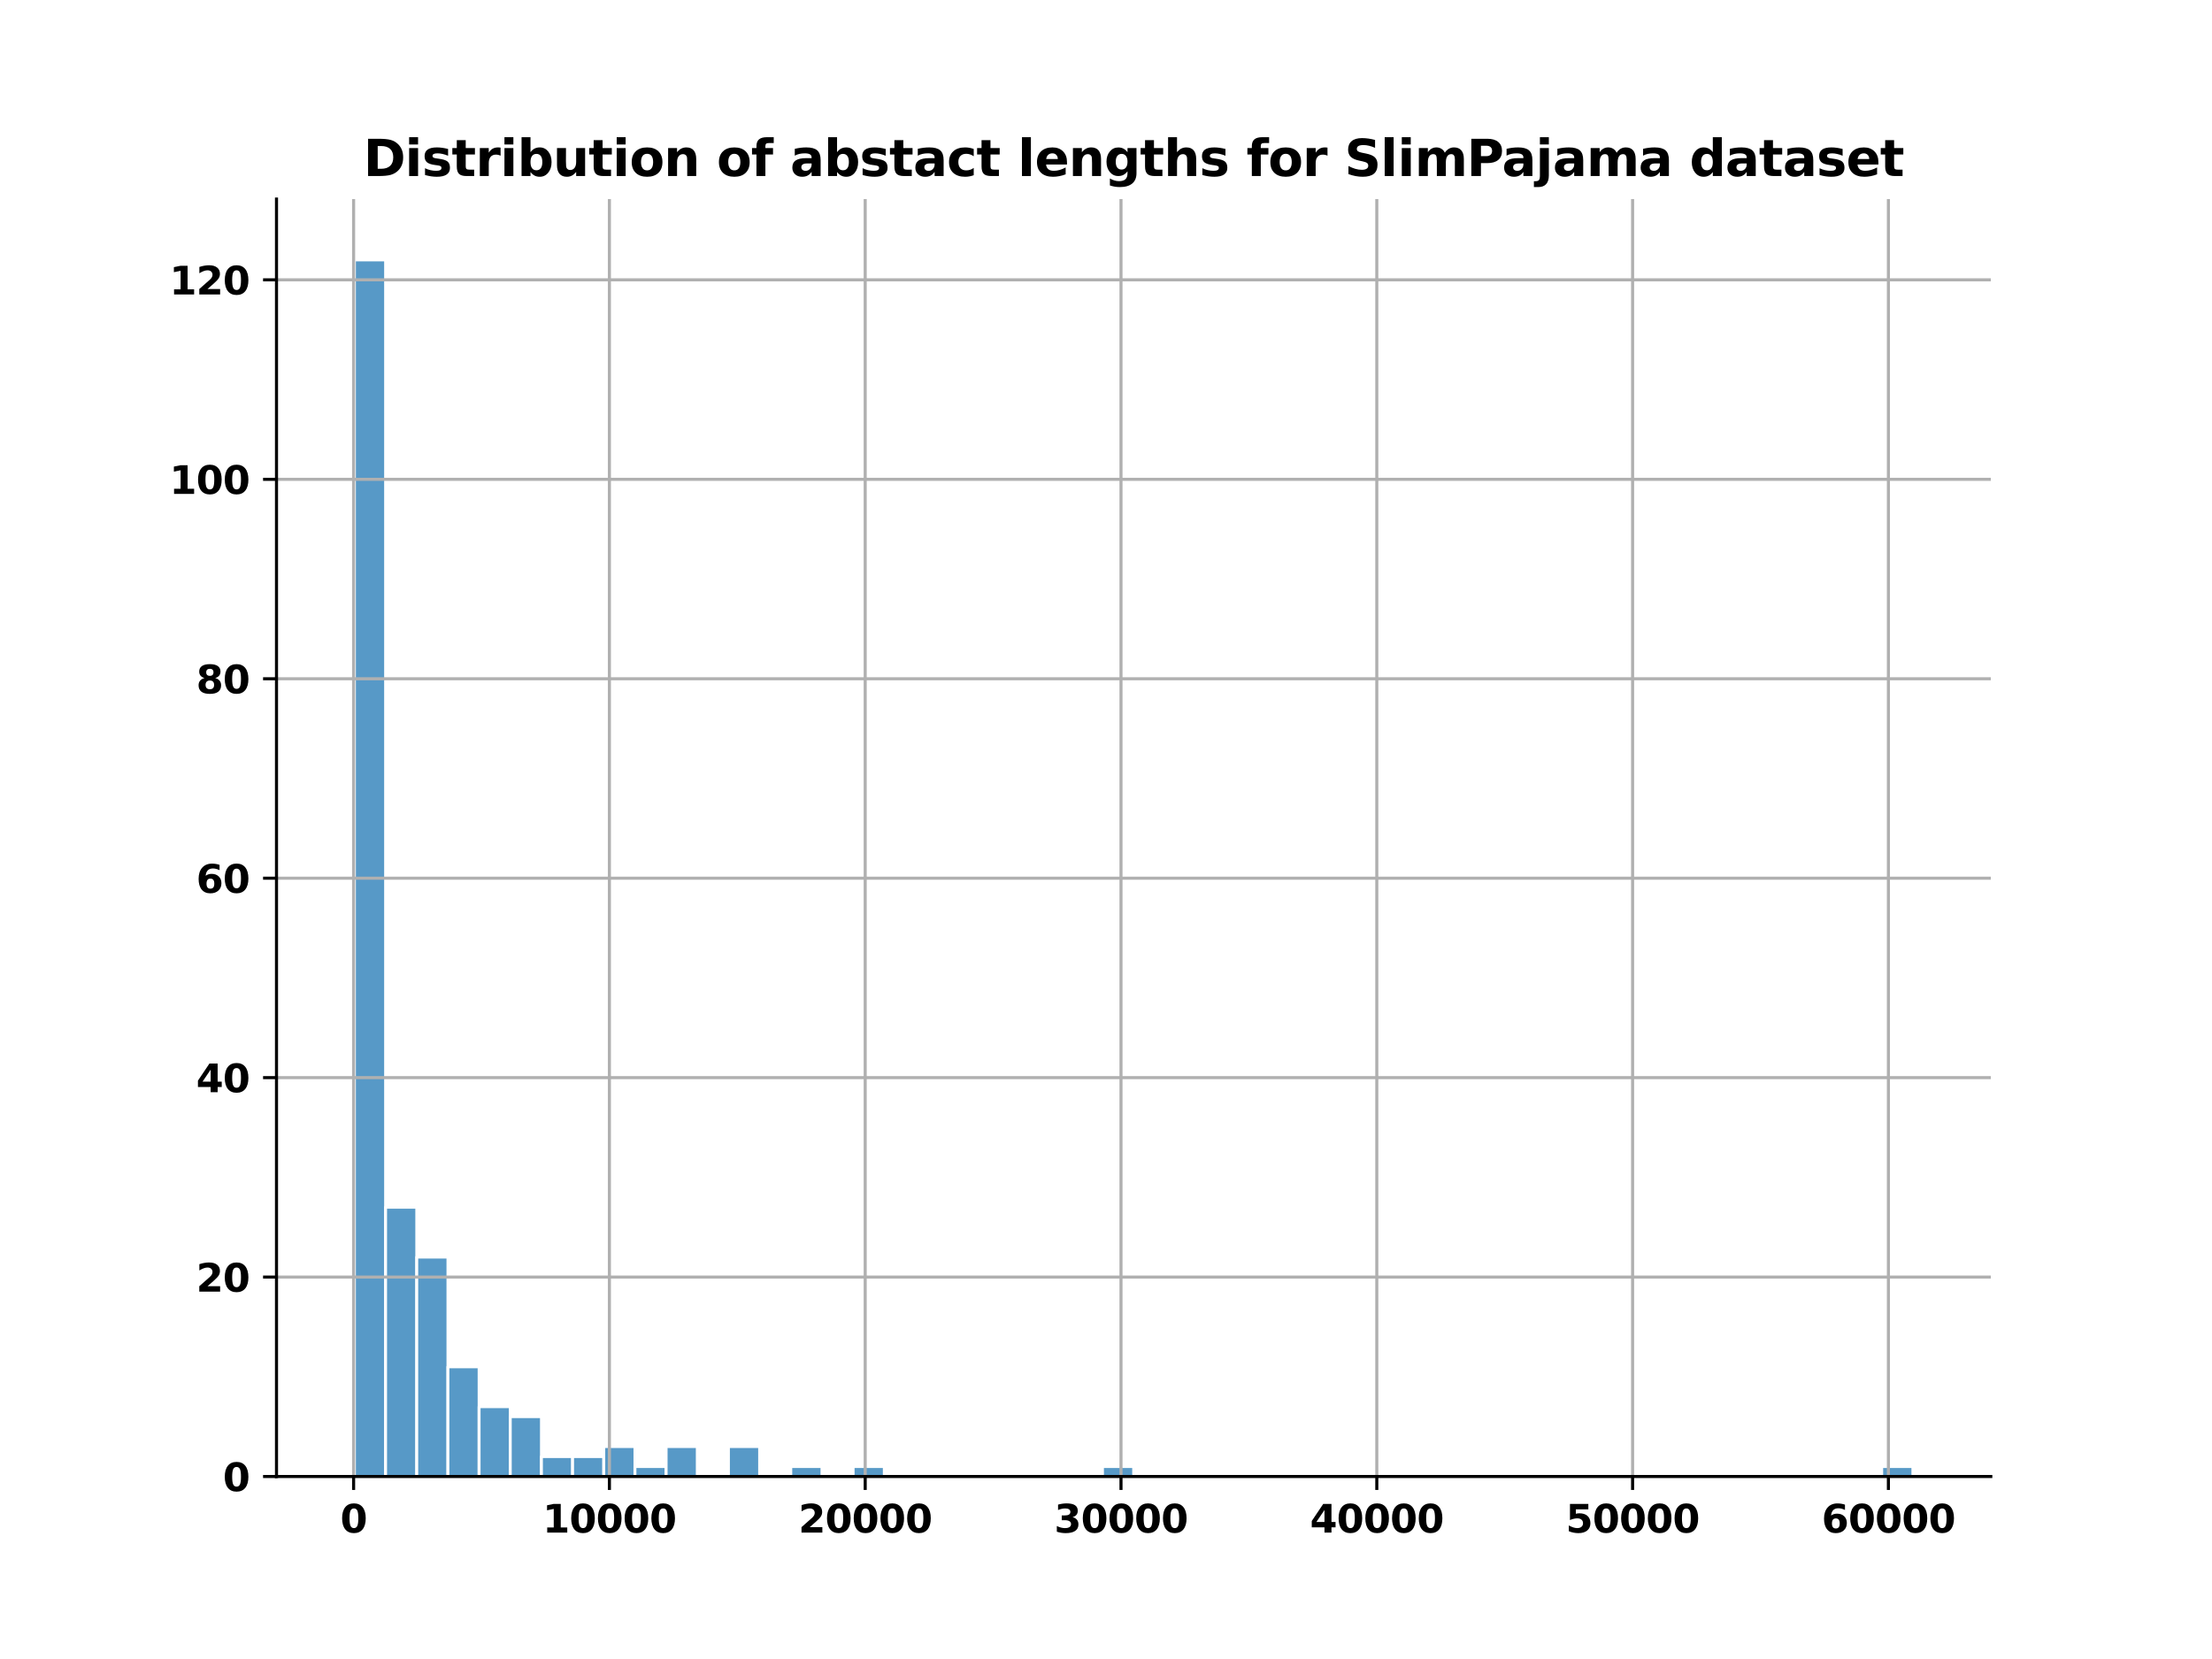<?xml version="1.0" encoding="utf-8" standalone="no"?>
<!DOCTYPE svg PUBLIC "-//W3C//DTD SVG 1.1//EN"
  "http://www.w3.org/Graphics/SVG/1.1/DTD/svg11.dtd">
<svg xmlns:xlink="http://www.w3.org/1999/xlink" width="576pt" height="432pt" viewBox="0 0 576 432" xmlns="http://www.w3.org/2000/svg" version="1.1">
 <defs>
  <style type="text/css">*{stroke-linejoin: round; stroke-linecap: butt}</style>
 </defs>
 <g id="figure_1">
  <g id="patch_1">
   <path d="M 0 432 
L 576 432 
L 576 0 
L 0 0 
z
" style="fill: #ffffff"/>
  </g>
  <g id="axes_1">
   <g id="patch_2">
    <path d="M 72 384.48 
L 518.4 384.48 
L 518.4 51.84 
L 72 51.84 
z
" style="fill: #ffffff"/>
   </g>
   <g id="patch_3">
    <path d="M 92.291 384.48 
L 100.407 384.48 
L 100.407 67.68 
L 92.291 67.68 
z
" clip-path="url(#p587298ee38)" style="fill: #1f77b4; fill-opacity: 0.75; stroke: #ffffff; stroke-width: 0.75; stroke-linejoin: miter"/>
   </g>
   <g id="patch_4">
    <path d="M 100.407 384.48 
L 108.524 384.48 
L 108.524 314.369 
L 100.407 314.369 
z
" clip-path="url(#p587298ee38)" style="fill: #1f77b4; fill-opacity: 0.75; stroke: #ffffff; stroke-width: 0.75; stroke-linejoin: miter"/>
   </g>
   <g id="patch_5">
    <path d="M 108.524 384.48 
L 116.64 384.48 
L 116.64 327.352 
L 108.524 327.352 
z
" clip-path="url(#p587298ee38)" style="fill: #1f77b4; fill-opacity: 0.75; stroke: #ffffff; stroke-width: 0.75; stroke-linejoin: miter"/>
   </g>
   <g id="patch_6">
    <path d="M 116.64 384.48 
L 124.756 384.48 
L 124.756 355.916 
L 116.64 355.916 
z
" clip-path="url(#p587298ee38)" style="fill: #1f77b4; fill-opacity: 0.75; stroke: #ffffff; stroke-width: 0.75; stroke-linejoin: miter"/>
   </g>
   <g id="patch_7">
    <path d="M 124.756 384.48 
L 132.873 384.48 
L 132.873 366.303 
L 124.756 366.303 
z
" clip-path="url(#p587298ee38)" style="fill: #1f77b4; fill-opacity: 0.75; stroke: #ffffff; stroke-width: 0.75; stroke-linejoin: miter"/>
   </g>
   <g id="patch_8">
    <path d="M 132.873 384.48 
L 140.989 384.48 
L 140.989 368.9 
L 132.873 368.9 
z
" clip-path="url(#p587298ee38)" style="fill: #1f77b4; fill-opacity: 0.75; stroke: #ffffff; stroke-width: 0.75; stroke-linejoin: miter"/>
   </g>
   <g id="patch_9">
    <path d="M 140.989 384.48 
L 149.105 384.48 
L 149.105 379.287 
L 140.989 379.287 
z
" clip-path="url(#p587298ee38)" style="fill: #1f77b4; fill-opacity: 0.75; stroke: #ffffff; stroke-width: 0.75; stroke-linejoin: miter"/>
   </g>
   <g id="patch_10">
    <path d="M 149.105 384.48 
L 157.222 384.48 
L 157.222 379.287 
L 149.105 379.287 
z
" clip-path="url(#p587298ee38)" style="fill: #1f77b4; fill-opacity: 0.75; stroke: #ffffff; stroke-width: 0.75; stroke-linejoin: miter"/>
   </g>
   <g id="patch_11">
    <path d="M 157.222 384.48 
L 165.338 384.48 
L 165.338 376.69 
L 157.222 376.69 
z
" clip-path="url(#p587298ee38)" style="fill: #1f77b4; fill-opacity: 0.75; stroke: #ffffff; stroke-width: 0.75; stroke-linejoin: miter"/>
   </g>
   <g id="patch_12">
    <path d="M 165.338 384.48 
L 173.455 384.48 
L 173.455 381.883 
L 165.338 381.883 
z
" clip-path="url(#p587298ee38)" style="fill: #1f77b4; fill-opacity: 0.75; stroke: #ffffff; stroke-width: 0.75; stroke-linejoin: miter"/>
   </g>
   <g id="patch_13">
    <path d="M 173.455 384.48 
L 181.571 384.48 
L 181.571 376.69 
L 173.455 376.69 
z
" clip-path="url(#p587298ee38)" style="fill: #1f77b4; fill-opacity: 0.75; stroke: #ffffff; stroke-width: 0.75; stroke-linejoin: miter"/>
   </g>
   <g id="patch_14">
    <path d="M 181.571 384.48 
L 189.687 384.48 
L 189.687 384.48 
L 181.571 384.48 
z
" clip-path="url(#p587298ee38)" style="fill: #1f77b4; fill-opacity: 0.75; stroke: #ffffff; stroke-width: 0.75; stroke-linejoin: miter"/>
   </g>
   <g id="patch_15">
    <path d="M 189.687 384.48 
L 197.804 384.48 
L 197.804 376.69 
L 189.687 376.69 
z
" clip-path="url(#p587298ee38)" style="fill: #1f77b4; fill-opacity: 0.75; stroke: #ffffff; stroke-width: 0.75; stroke-linejoin: miter"/>
   </g>
   <g id="patch_16">
    <path d="M 197.804 384.48 
L 205.92 384.48 
L 205.92 384.48 
L 197.804 384.48 
z
" clip-path="url(#p587298ee38)" style="fill: #1f77b4; fill-opacity: 0.75; stroke: #ffffff; stroke-width: 0.75; stroke-linejoin: miter"/>
   </g>
   <g id="patch_17">
    <path d="M 205.92 384.48 
L 214.036 384.48 
L 214.036 381.883 
L 205.92 381.883 
z
" clip-path="url(#p587298ee38)" style="fill: #1f77b4; fill-opacity: 0.75; stroke: #ffffff; stroke-width: 0.75; stroke-linejoin: miter"/>
   </g>
   <g id="patch_18">
    <path d="M 214.036 384.48 
L 222.153 384.48 
L 222.153 384.48 
L 214.036 384.48 
z
" clip-path="url(#p587298ee38)" style="fill: #1f77b4; fill-opacity: 0.75; stroke: #ffffff; stroke-width: 0.75; stroke-linejoin: miter"/>
   </g>
   <g id="patch_19">
    <path d="M 222.153 384.48 
L 230.269 384.48 
L 230.269 381.883 
L 222.153 381.883 
z
" clip-path="url(#p587298ee38)" style="fill: #1f77b4; fill-opacity: 0.75; stroke: #ffffff; stroke-width: 0.75; stroke-linejoin: miter"/>
   </g>
   <g id="patch_20">
    <path d="M 230.269 384.48 
L 238.385 384.48 
L 238.385 384.48 
L 230.269 384.48 
z
" clip-path="url(#p587298ee38)" style="fill: #1f77b4; fill-opacity: 0.75; stroke: #ffffff; stroke-width: 0.75; stroke-linejoin: miter"/>
   </g>
   <g id="patch_21">
    <path d="M 238.385 384.48 
L 246.502 384.48 
L 246.502 384.48 
L 238.385 384.48 
z
" clip-path="url(#p587298ee38)" style="fill: #1f77b4; fill-opacity: 0.75; stroke: #ffffff; stroke-width: 0.75; stroke-linejoin: miter"/>
   </g>
   <g id="patch_22">
    <path d="M 246.502 384.48 
L 254.618 384.48 
L 254.618 384.48 
L 246.502 384.48 
z
" clip-path="url(#p587298ee38)" style="fill: #1f77b4; fill-opacity: 0.75; stroke: #ffffff; stroke-width: 0.75; stroke-linejoin: miter"/>
   </g>
   <g id="patch_23">
    <path d="M 254.618 384.48 
L 262.735 384.48 
L 262.735 384.48 
L 254.618 384.48 
z
" clip-path="url(#p587298ee38)" style="fill: #1f77b4; fill-opacity: 0.75; stroke: #ffffff; stroke-width: 0.75; stroke-linejoin: miter"/>
   </g>
   <g id="patch_24">
    <path d="M 262.735 384.48 
L 270.851 384.48 
L 270.851 384.48 
L 262.735 384.48 
z
" clip-path="url(#p587298ee38)" style="fill: #1f77b4; fill-opacity: 0.75; stroke: #ffffff; stroke-width: 0.75; stroke-linejoin: miter"/>
   </g>
   <g id="patch_25">
    <path d="M 270.851 384.48 
L 278.967 384.48 
L 278.967 384.48 
L 270.851 384.48 
z
" clip-path="url(#p587298ee38)" style="fill: #1f77b4; fill-opacity: 0.75; stroke: #ffffff; stroke-width: 0.75; stroke-linejoin: miter"/>
   </g>
   <g id="patch_26">
    <path d="M 278.967 384.48 
L 287.084 384.48 
L 287.084 384.48 
L 278.967 384.48 
z
" clip-path="url(#p587298ee38)" style="fill: #1f77b4; fill-opacity: 0.75; stroke: #ffffff; stroke-width: 0.75; stroke-linejoin: miter"/>
   </g>
   <g id="patch_27">
    <path d="M 287.084 384.48 
L 295.2 384.48 
L 295.2 381.883 
L 287.084 381.883 
z
" clip-path="url(#p587298ee38)" style="fill: #1f77b4; fill-opacity: 0.75; stroke: #ffffff; stroke-width: 0.75; stroke-linejoin: miter"/>
   </g>
   <g id="patch_28">
    <path d="M 295.2 384.48 
L 303.316 384.48 
L 303.316 384.48 
L 295.2 384.48 
z
" clip-path="url(#p587298ee38)" style="fill: #1f77b4; fill-opacity: 0.75; stroke: #ffffff; stroke-width: 0.75; stroke-linejoin: miter"/>
   </g>
   <g id="patch_29">
    <path d="M 303.316 384.48 
L 311.433 384.48 
L 311.433 384.48 
L 303.316 384.48 
z
" clip-path="url(#p587298ee38)" style="fill: #1f77b4; fill-opacity: 0.75; stroke: #ffffff; stroke-width: 0.75; stroke-linejoin: miter"/>
   </g>
   <g id="patch_30">
    <path d="M 311.433 384.48 
L 319.549 384.48 
L 319.549 384.48 
L 311.433 384.48 
z
" clip-path="url(#p587298ee38)" style="fill: #1f77b4; fill-opacity: 0.75; stroke: #ffffff; stroke-width: 0.75; stroke-linejoin: miter"/>
   </g>
   <g id="patch_31">
    <path d="M 319.549 384.48 
L 327.665 384.48 
L 327.665 384.48 
L 319.549 384.48 
z
" clip-path="url(#p587298ee38)" style="fill: #1f77b4; fill-opacity: 0.75; stroke: #ffffff; stroke-width: 0.75; stroke-linejoin: miter"/>
   </g>
   <g id="patch_32">
    <path d="M 327.665 384.48 
L 335.782 384.48 
L 335.782 384.48 
L 327.665 384.48 
z
" clip-path="url(#p587298ee38)" style="fill: #1f77b4; fill-opacity: 0.75; stroke: #ffffff; stroke-width: 0.75; stroke-linejoin: miter"/>
   </g>
   <g id="patch_33">
    <path d="M 335.782 384.48 
L 343.898 384.48 
L 343.898 384.48 
L 335.782 384.48 
z
" clip-path="url(#p587298ee38)" style="fill: #1f77b4; fill-opacity: 0.75; stroke: #ffffff; stroke-width: 0.75; stroke-linejoin: miter"/>
   </g>
   <g id="patch_34">
    <path d="M 343.898 384.48 
L 352.015 384.48 
L 352.015 384.48 
L 343.898 384.48 
z
" clip-path="url(#p587298ee38)" style="fill: #1f77b4; fill-opacity: 0.75; stroke: #ffffff; stroke-width: 0.75; stroke-linejoin: miter"/>
   </g>
   <g id="patch_35">
    <path d="M 352.015 384.48 
L 360.131 384.48 
L 360.131 384.48 
L 352.015 384.48 
z
" clip-path="url(#p587298ee38)" style="fill: #1f77b4; fill-opacity: 0.75; stroke: #ffffff; stroke-width: 0.75; stroke-linejoin: miter"/>
   </g>
   <g id="patch_36">
    <path d="M 360.131 384.48 
L 368.247 384.48 
L 368.247 384.48 
L 360.131 384.48 
z
" clip-path="url(#p587298ee38)" style="fill: #1f77b4; fill-opacity: 0.75; stroke: #ffffff; stroke-width: 0.75; stroke-linejoin: miter"/>
   </g>
   <g id="patch_37">
    <path d="M 368.247 384.48 
L 376.364 384.48 
L 376.364 384.48 
L 368.247 384.48 
z
" clip-path="url(#p587298ee38)" style="fill: #1f77b4; fill-opacity: 0.75; stroke: #ffffff; stroke-width: 0.75; stroke-linejoin: miter"/>
   </g>
   <g id="patch_38">
    <path d="M 376.364 384.48 
L 384.48 384.48 
L 384.48 384.48 
L 376.364 384.48 
z
" clip-path="url(#p587298ee38)" style="fill: #1f77b4; fill-opacity: 0.75; stroke: #ffffff; stroke-width: 0.75; stroke-linejoin: miter"/>
   </g>
   <g id="patch_39">
    <path d="M 384.48 384.48 
L 392.596 384.48 
L 392.596 384.48 
L 384.48 384.48 
z
" clip-path="url(#p587298ee38)" style="fill: #1f77b4; fill-opacity: 0.75; stroke: #ffffff; stroke-width: 0.75; stroke-linejoin: miter"/>
   </g>
   <g id="patch_40">
    <path d="M 392.596 384.48 
L 400.713 384.48 
L 400.713 384.48 
L 392.596 384.48 
z
" clip-path="url(#p587298ee38)" style="fill: #1f77b4; fill-opacity: 0.75; stroke: #ffffff; stroke-width: 0.75; stroke-linejoin: miter"/>
   </g>
   <g id="patch_41">
    <path d="M 400.713 384.48 
L 408.829 384.48 
L 408.829 384.48 
L 400.713 384.48 
z
" clip-path="url(#p587298ee38)" style="fill: #1f77b4; fill-opacity: 0.75; stroke: #ffffff; stroke-width: 0.75; stroke-linejoin: miter"/>
   </g>
   <g id="patch_42">
    <path d="M 408.829 384.48 
L 416.945 384.48 
L 416.945 384.48 
L 408.829 384.48 
z
" clip-path="url(#p587298ee38)" style="fill: #1f77b4; fill-opacity: 0.75; stroke: #ffffff; stroke-width: 0.75; stroke-linejoin: miter"/>
   </g>
   <g id="patch_43">
    <path d="M 416.945 384.48 
L 425.062 384.48 
L 425.062 384.48 
L 416.945 384.48 
z
" clip-path="url(#p587298ee38)" style="fill: #1f77b4; fill-opacity: 0.75; stroke: #ffffff; stroke-width: 0.75; stroke-linejoin: miter"/>
   </g>
   <g id="patch_44">
    <path d="M 425.062 384.48 
L 433.178 384.48 
L 433.178 384.48 
L 425.062 384.48 
z
" clip-path="url(#p587298ee38)" style="fill: #1f77b4; fill-opacity: 0.75; stroke: #ffffff; stroke-width: 0.75; stroke-linejoin: miter"/>
   </g>
   <g id="patch_45">
    <path d="M 433.178 384.48 
L 441.295 384.48 
L 441.295 384.48 
L 433.178 384.48 
z
" clip-path="url(#p587298ee38)" style="fill: #1f77b4; fill-opacity: 0.75; stroke: #ffffff; stroke-width: 0.75; stroke-linejoin: miter"/>
   </g>
   <g id="patch_46">
    <path d="M 441.295 384.48 
L 449.411 384.48 
L 449.411 384.48 
L 441.295 384.48 
z
" clip-path="url(#p587298ee38)" style="fill: #1f77b4; fill-opacity: 0.75; stroke: #ffffff; stroke-width: 0.75; stroke-linejoin: miter"/>
   </g>
   <g id="patch_47">
    <path d="M 449.411 384.48 
L 457.527 384.48 
L 457.527 384.48 
L 449.411 384.48 
z
" clip-path="url(#p587298ee38)" style="fill: #1f77b4; fill-opacity: 0.75; stroke: #ffffff; stroke-width: 0.75; stroke-linejoin: miter"/>
   </g>
   <g id="patch_48">
    <path d="M 457.527 384.48 
L 465.644 384.48 
L 465.644 384.48 
L 457.527 384.48 
z
" clip-path="url(#p587298ee38)" style="fill: #1f77b4; fill-opacity: 0.75; stroke: #ffffff; stroke-width: 0.75; stroke-linejoin: miter"/>
   </g>
   <g id="patch_49">
    <path d="M 465.644 384.48 
L 473.76 384.48 
L 473.76 384.48 
L 465.644 384.48 
z
" clip-path="url(#p587298ee38)" style="fill: #1f77b4; fill-opacity: 0.75; stroke: #ffffff; stroke-width: 0.75; stroke-linejoin: miter"/>
   </g>
   <g id="patch_50">
    <path d="M 473.76 384.48 
L 481.876 384.48 
L 481.876 384.48 
L 473.76 384.48 
z
" clip-path="url(#p587298ee38)" style="fill: #1f77b4; fill-opacity: 0.75; stroke: #ffffff; stroke-width: 0.75; stroke-linejoin: miter"/>
   </g>
   <g id="patch_51">
    <path d="M 481.876 384.48 
L 489.993 384.48 
L 489.993 384.48 
L 481.876 384.48 
z
" clip-path="url(#p587298ee38)" style="fill: #1f77b4; fill-opacity: 0.75; stroke: #ffffff; stroke-width: 0.75; stroke-linejoin: miter"/>
   </g>
   <g id="patch_52">
    <path d="M 489.993 384.48 
L 498.109 384.48 
L 498.109 381.883 
L 489.993 381.883 
z
" clip-path="url(#p587298ee38)" style="fill: #1f77b4; fill-opacity: 0.75; stroke: #ffffff; stroke-width: 0.75; stroke-linejoin: miter"/>
   </g>
   <g id="matplotlib.axis_1">
    <g id="xtick_1">
     <g id="line2d_1">
      <path d="M 92.078 384.48 
L 92.078 51.84 
" clip-path="url(#p587298ee38)" style="fill: none; stroke: #b0b0b0; stroke-width: 0.8; stroke-linecap: square"/>
     </g>
     <g id="line2d_2">
      <defs>
       <path id="m7e417402f2" d="M 0 0 
L 0 3.5 
" style="stroke: #000000; stroke-width: 0.8"/>
      </defs>
      <g>
       <use xlink:href="#m7e417402f2" x="92.078" y="384.48" style="stroke: #000000; stroke-width: 0.8"/>
      </g>
     </g>
     <g id="text_1">
      <!-- 0 -->
      <g transform="translate(88.599 399.078) scale(0.1 -0.1)">
       <defs>
        <path id="DejaVuSans-Bold-30" d="M 2944 2338 
Q 2944 3213 2780 3570 
Q 2616 3928 2228 3928 
Q 1841 3928 1675 3570 
Q 1509 3213 1509 2338 
Q 1509 1453 1675 1090 
Q 1841 728 2228 728 
Q 2613 728 2778 1090 
Q 2944 1453 2944 2338 
z
M 4147 2328 
Q 4147 1169 3647 539 
Q 3147 -91 2228 -91 
Q 1306 -91 806 539 
Q 306 1169 306 2328 
Q 306 3491 806 4120 
Q 1306 4750 2228 4750 
Q 3147 4750 3647 4120 
Q 4147 3491 4147 2328 
z
" transform="scale(0.016)"/>
       </defs>
       <use xlink:href="#DejaVuSans-Bold-30"/>
      </g>
     </g>
    </g>
    <g id="xtick_2">
     <g id="line2d_3">
      <path d="M 158.687 384.48 
L 158.687 51.84 
" clip-path="url(#p587298ee38)" style="fill: none; stroke: #b0b0b0; stroke-width: 0.8; stroke-linecap: square"/>
     </g>
     <g id="line2d_4">
      <g>
       <use xlink:href="#m7e417402f2" x="158.687" y="384.48" style="stroke: #000000; stroke-width: 0.8"/>
      </g>
     </g>
     <g id="text_2">
      <!-- 10000 -->
      <g transform="translate(141.293 399.078) scale(0.1 -0.1)">
       <defs>
        <path id="DejaVuSans-Bold-31" d="M 750 831 
L 1813 831 
L 1813 3847 
L 722 3622 
L 722 4441 
L 1806 4666 
L 2950 4666 
L 2950 831 
L 4013 831 
L 4013 0 
L 750 0 
L 750 831 
z
" transform="scale(0.016)"/>
       </defs>
       <use xlink:href="#DejaVuSans-Bold-31"/>
       <use xlink:href="#DejaVuSans-Bold-30" x="69.58"/>
       <use xlink:href="#DejaVuSans-Bold-30" x="139.16"/>
       <use xlink:href="#DejaVuSans-Bold-30" x="208.74"/>
       <use xlink:href="#DejaVuSans-Bold-30" x="278.32"/>
      </g>
     </g>
    </g>
    <g id="xtick_3">
     <g id="line2d_5">
      <path d="M 225.297 384.48 
L 225.297 51.84 
" clip-path="url(#p587298ee38)" style="fill: none; stroke: #b0b0b0; stroke-width: 0.8; stroke-linecap: square"/>
     </g>
     <g id="line2d_6">
      <g>
       <use xlink:href="#m7e417402f2" x="225.297" y="384.48" style="stroke: #000000; stroke-width: 0.8"/>
      </g>
     </g>
     <g id="text_3">
      <!-- 20000 -->
      <g transform="translate(207.902 399.078) scale(0.1 -0.1)">
       <defs>
        <path id="DejaVuSans-Bold-32" d="M 1844 884 
L 3897 884 
L 3897 0 
L 506 0 
L 506 884 
L 2209 2388 
Q 2438 2594 2547 2791 
Q 2656 2988 2656 3200 
Q 2656 3528 2436 3728 
Q 2216 3928 1850 3928 
Q 1569 3928 1234 3808 
Q 900 3688 519 3450 
L 519 4475 
Q 925 4609 1322 4679 
Q 1719 4750 2100 4750 
Q 2938 4750 3402 4381 
Q 3866 4013 3866 3353 
Q 3866 2972 3669 2642 
Q 3472 2313 2841 1759 
L 1844 884 
z
" transform="scale(0.016)"/>
       </defs>
       <use xlink:href="#DejaVuSans-Bold-32"/>
       <use xlink:href="#DejaVuSans-Bold-30" x="69.58"/>
       <use xlink:href="#DejaVuSans-Bold-30" x="139.16"/>
       <use xlink:href="#DejaVuSans-Bold-30" x="208.74"/>
       <use xlink:href="#DejaVuSans-Bold-30" x="278.32"/>
      </g>
     </g>
    </g>
    <g id="xtick_4">
     <g id="line2d_7">
      <path d="M 291.906 384.48 
L 291.906 51.84 
" clip-path="url(#p587298ee38)" style="fill: none; stroke: #b0b0b0; stroke-width: 0.8; stroke-linecap: square"/>
     </g>
     <g id="line2d_8">
      <g>
       <use xlink:href="#m7e417402f2" x="291.906" y="384.48" style="stroke: #000000; stroke-width: 0.8"/>
      </g>
     </g>
     <g id="text_4">
      <!-- 30000 -->
      <g transform="translate(274.512 399.078) scale(0.1 -0.1)">
       <defs>
        <path id="DejaVuSans-Bold-33" d="M 2981 2516 
Q 3453 2394 3698 2092 
Q 3944 1791 3944 1325 
Q 3944 631 3412 270 
Q 2881 -91 1863 -91 
Q 1503 -91 1142 -33 
Q 781 25 428 141 
L 428 1069 
Q 766 900 1098 814 
Q 1431 728 1753 728 
Q 2231 728 2486 893 
Q 2741 1059 2741 1369 
Q 2741 1688 2480 1852 
Q 2219 2016 1709 2016 
L 1228 2016 
L 1228 2791 
L 1734 2791 
Q 2188 2791 2409 2933 
Q 2631 3075 2631 3366 
Q 2631 3634 2415 3781 
Q 2200 3928 1806 3928 
Q 1516 3928 1219 3862 
Q 922 3797 628 3669 
L 628 4550 
Q 984 4650 1334 4700 
Q 1684 4750 2022 4750 
Q 2931 4750 3382 4451 
Q 3834 4153 3834 3553 
Q 3834 3144 3618 2883 
Q 3403 2622 2981 2516 
z
" transform="scale(0.016)"/>
       </defs>
       <use xlink:href="#DejaVuSans-Bold-33"/>
       <use xlink:href="#DejaVuSans-Bold-30" x="69.58"/>
       <use xlink:href="#DejaVuSans-Bold-30" x="139.16"/>
       <use xlink:href="#DejaVuSans-Bold-30" x="208.74"/>
       <use xlink:href="#DejaVuSans-Bold-30" x="278.32"/>
      </g>
     </g>
    </g>
    <g id="xtick_5">
     <g id="line2d_9">
      <path d="M 358.516 384.48 
L 358.516 51.84 
" clip-path="url(#p587298ee38)" style="fill: none; stroke: #b0b0b0; stroke-width: 0.8; stroke-linecap: square"/>
     </g>
     <g id="line2d_10">
      <g>
       <use xlink:href="#m7e417402f2" x="358.516" y="384.48" style="stroke: #000000; stroke-width: 0.8"/>
      </g>
     </g>
     <g id="text_5">
      <!-- 40000 -->
      <g transform="translate(341.121 399.078) scale(0.1 -0.1)">
       <defs>
        <path id="DejaVuSans-Bold-34" d="M 2356 3675 
L 1038 1722 
L 2356 1722 
L 2356 3675 
z
M 2156 4666 
L 3494 4666 
L 3494 1722 
L 4159 1722 
L 4159 850 
L 3494 850 
L 3494 0 
L 2356 0 
L 2356 850 
L 288 850 
L 288 1881 
L 2156 4666 
z
" transform="scale(0.016)"/>
       </defs>
       <use xlink:href="#DejaVuSans-Bold-34"/>
       <use xlink:href="#DejaVuSans-Bold-30" x="69.58"/>
       <use xlink:href="#DejaVuSans-Bold-30" x="139.16"/>
       <use xlink:href="#DejaVuSans-Bold-30" x="208.74"/>
       <use xlink:href="#DejaVuSans-Bold-30" x="278.32"/>
      </g>
     </g>
    </g>
    <g id="xtick_6">
     <g id="line2d_11">
      <path d="M 425.125 384.48 
L 425.125 51.84 
" clip-path="url(#p587298ee38)" style="fill: none; stroke: #b0b0b0; stroke-width: 0.8; stroke-linecap: square"/>
     </g>
     <g id="line2d_12">
      <g>
       <use xlink:href="#m7e417402f2" x="425.125" y="384.48" style="stroke: #000000; stroke-width: 0.8"/>
      </g>
     </g>
     <g id="text_6">
      <!-- 50000 -->
      <g transform="translate(407.731 399.078) scale(0.1 -0.1)">
       <defs>
        <path id="DejaVuSans-Bold-35" d="M 678 4666 
L 3669 4666 
L 3669 3781 
L 1638 3781 
L 1638 3059 
Q 1775 3097 1914 3117 
Q 2053 3138 2203 3138 
Q 3056 3138 3531 2711 
Q 4006 2284 4006 1522 
Q 4006 766 3489 337 
Q 2972 -91 2053 -91 
Q 1656 -91 1267 -14 
Q 878 63 494 219 
L 494 1166 
Q 875 947 1217 837 
Q 1559 728 1863 728 
Q 2300 728 2551 942 
Q 2803 1156 2803 1522 
Q 2803 1891 2551 2103 
Q 2300 2316 1863 2316 
Q 1603 2316 1309 2248 
Q 1016 2181 678 2041 
L 678 4666 
z
" transform="scale(0.016)"/>
       </defs>
       <use xlink:href="#DejaVuSans-Bold-35"/>
       <use xlink:href="#DejaVuSans-Bold-30" x="69.58"/>
       <use xlink:href="#DejaVuSans-Bold-30" x="139.16"/>
       <use xlink:href="#DejaVuSans-Bold-30" x="208.74"/>
       <use xlink:href="#DejaVuSans-Bold-30" x="278.32"/>
      </g>
     </g>
    </g>
    <g id="xtick_7">
     <g id="line2d_13">
      <path d="M 491.735 384.48 
L 491.735 51.84 
" clip-path="url(#p587298ee38)" style="fill: none; stroke: #b0b0b0; stroke-width: 0.8; stroke-linecap: square"/>
     </g>
     <g id="line2d_14">
      <g>
       <use xlink:href="#m7e417402f2" x="491.735" y="384.48" style="stroke: #000000; stroke-width: 0.8"/>
      </g>
     </g>
     <g id="text_7">
      <!-- 60000 -->
      <g transform="translate(474.34 399.078) scale(0.1 -0.1)">
       <defs>
        <path id="DejaVuSans-Bold-36" d="M 2316 2303 
Q 2000 2303 1842 2098 
Q 1684 1894 1684 1484 
Q 1684 1075 1842 870 
Q 2000 666 2316 666 
Q 2634 666 2792 870 
Q 2950 1075 2950 1484 
Q 2950 1894 2792 2098 
Q 2634 2303 2316 2303 
z
M 3803 4544 
L 3803 3681 
Q 3506 3822 3243 3889 
Q 2981 3956 2731 3956 
Q 2194 3956 1894 3657 
Q 1594 3359 1544 2772 
Q 1750 2925 1990 3001 
Q 2231 3078 2516 3078 
Q 3231 3078 3670 2659 
Q 4109 2241 4109 1563 
Q 4109 813 3618 361 
Q 3128 -91 2303 -91 
Q 1394 -91 895 523 
Q 397 1138 397 2266 
Q 397 3422 980 4083 
Q 1563 4744 2578 4744 
Q 2900 4744 3203 4694 
Q 3506 4644 3803 4544 
z
" transform="scale(0.016)"/>
       </defs>
       <use xlink:href="#DejaVuSans-Bold-36"/>
       <use xlink:href="#DejaVuSans-Bold-30" x="69.58"/>
       <use xlink:href="#DejaVuSans-Bold-30" x="139.16"/>
       <use xlink:href="#DejaVuSans-Bold-30" x="208.74"/>
       <use xlink:href="#DejaVuSans-Bold-30" x="278.32"/>
      </g>
     </g>
    </g>
   </g>
   <g id="matplotlib.axis_2">
    <g id="ytick_1">
     <g id="line2d_15">
      <path d="M 72 384.48 
L 518.4 384.48 
" clip-path="url(#p587298ee38)" style="fill: none; stroke: #b0b0b0; stroke-width: 0.8; stroke-linecap: square"/>
     </g>
     <g id="line2d_16">
      <defs>
       <path id="m830204ba6d" d="M 0 0 
L -3.5 0 
" style="stroke: #000000; stroke-width: 0.8"/>
      </defs>
      <g>
       <use xlink:href="#m830204ba6d" x="72" y="384.48" style="stroke: #000000; stroke-width: 0.8"/>
      </g>
     </g>
     <g id="text_8">
      <!-- 0 -->
      <g transform="translate(58.042 388.279) scale(0.1 -0.1)">
       <use xlink:href="#DejaVuSans-Bold-30"/>
      </g>
     </g>
    </g>
    <g id="ytick_2">
     <g id="line2d_17">
      <path d="M 72 332.546 
L 518.4 332.546 
" clip-path="url(#p587298ee38)" style="fill: none; stroke: #b0b0b0; stroke-width: 0.8; stroke-linecap: square"/>
     </g>
     <g id="line2d_18">
      <g>
       <use xlink:href="#m830204ba6d" x="72" y="332.546" style="stroke: #000000; stroke-width: 0.8"/>
      </g>
     </g>
     <g id="text_9">
      <!-- 20 -->
      <g transform="translate(51.084 336.345) scale(0.1 -0.1)">
       <use xlink:href="#DejaVuSans-Bold-32"/>
       <use xlink:href="#DejaVuSans-Bold-30" x="69.58"/>
      </g>
     </g>
    </g>
    <g id="ytick_3">
     <g id="line2d_19">
      <path d="M 72 280.611 
L 518.4 280.611 
" clip-path="url(#p587298ee38)" style="fill: none; stroke: #b0b0b0; stroke-width: 0.8; stroke-linecap: square"/>
     </g>
     <g id="line2d_20">
      <g>
       <use xlink:href="#m830204ba6d" x="72" y="280.611" style="stroke: #000000; stroke-width: 0.8"/>
      </g>
     </g>
     <g id="text_10">
      <!-- 40 -->
      <g transform="translate(51.084 284.41) scale(0.1 -0.1)">
       <use xlink:href="#DejaVuSans-Bold-34"/>
       <use xlink:href="#DejaVuSans-Bold-30" x="69.58"/>
      </g>
     </g>
    </g>
    <g id="ytick_4">
     <g id="line2d_21">
      <path d="M 72 228.677 
L 518.4 228.677 
" clip-path="url(#p587298ee38)" style="fill: none; stroke: #b0b0b0; stroke-width: 0.8; stroke-linecap: square"/>
     </g>
     <g id="line2d_22">
      <g>
       <use xlink:href="#m830204ba6d" x="72" y="228.677" style="stroke: #000000; stroke-width: 0.8"/>
      </g>
     </g>
     <g id="text_11">
      <!-- 60 -->
      <g transform="translate(51.084 232.476) scale(0.1 -0.1)">
       <use xlink:href="#DejaVuSans-Bold-36"/>
       <use xlink:href="#DejaVuSans-Bold-30" x="69.58"/>
      </g>
     </g>
    </g>
    <g id="ytick_5">
     <g id="line2d_23">
      <path d="M 72 176.742 
L 518.4 176.742 
" clip-path="url(#p587298ee38)" style="fill: none; stroke: #b0b0b0; stroke-width: 0.8; stroke-linecap: square"/>
     </g>
     <g id="line2d_24">
      <g>
       <use xlink:href="#m830204ba6d" x="72" y="176.742" style="stroke: #000000; stroke-width: 0.8"/>
      </g>
     </g>
     <g id="text_12">
      <!-- 80 -->
      <g transform="translate(51.084 180.542) scale(0.1 -0.1)">
       <defs>
        <path id="DejaVuSans-Bold-38" d="M 2228 2088 
Q 1891 2088 1709 1903 
Q 1528 1719 1528 1375 
Q 1528 1031 1709 848 
Q 1891 666 2228 666 
Q 2563 666 2741 848 
Q 2919 1031 2919 1375 
Q 2919 1722 2741 1905 
Q 2563 2088 2228 2088 
z
M 1350 2484 
Q 925 2613 709 2878 
Q 494 3144 494 3541 
Q 494 4131 934 4440 
Q 1375 4750 2228 4750 
Q 3075 4750 3515 4442 
Q 3956 4134 3956 3541 
Q 3956 3144 3739 2878 
Q 3522 2613 3097 2484 
Q 3572 2353 3814 2058 
Q 4056 1763 4056 1313 
Q 4056 619 3595 264 
Q 3134 -91 2228 -91 
Q 1319 -91 855 264 
Q 391 619 391 1313 
Q 391 1763 633 2058 
Q 875 2353 1350 2484 
z
M 1631 3419 
Q 1631 3141 1786 2991 
Q 1941 2841 2228 2841 
Q 2509 2841 2662 2991 
Q 2816 3141 2816 3419 
Q 2816 3697 2662 3845 
Q 2509 3994 2228 3994 
Q 1941 3994 1786 3844 
Q 1631 3694 1631 3419 
z
" transform="scale(0.016)"/>
       </defs>
       <use xlink:href="#DejaVuSans-Bold-38"/>
       <use xlink:href="#DejaVuSans-Bold-30" x="69.58"/>
      </g>
     </g>
    </g>
    <g id="ytick_6">
     <g id="line2d_25">
      <path d="M 72 124.808 
L 518.4 124.808 
" clip-path="url(#p587298ee38)" style="fill: none; stroke: #b0b0b0; stroke-width: 0.8; stroke-linecap: square"/>
     </g>
     <g id="line2d_26">
      <g>
       <use xlink:href="#m830204ba6d" x="72" y="124.808" style="stroke: #000000; stroke-width: 0.8"/>
      </g>
     </g>
     <g id="text_13">
      <!-- 100 -->
      <g transform="translate(44.127 128.607) scale(0.1 -0.1)">
       <use xlink:href="#DejaVuSans-Bold-31"/>
       <use xlink:href="#DejaVuSans-Bold-30" x="69.58"/>
       <use xlink:href="#DejaVuSans-Bold-30" x="139.16"/>
      </g>
     </g>
    </g>
    <g id="ytick_7">
     <g id="line2d_27">
      <path d="M 72 72.873 
L 518.4 72.873 
" clip-path="url(#p587298ee38)" style="fill: none; stroke: #b0b0b0; stroke-width: 0.8; stroke-linecap: square"/>
     </g>
     <g id="line2d_28">
      <g>
       <use xlink:href="#m830204ba6d" x="72" y="72.873" style="stroke: #000000; stroke-width: 0.8"/>
      </g>
     </g>
     <g id="text_14">
      <!-- 120 -->
      <g transform="translate(44.127 76.673) scale(0.1 -0.1)">
       <use xlink:href="#DejaVuSans-Bold-31"/>
       <use xlink:href="#DejaVuSans-Bold-32" x="69.58"/>
       <use xlink:href="#DejaVuSans-Bold-30" x="139.16"/>
      </g>
     </g>
    </g>
   </g>
   <g id="patch_53">
    <path d="M 72 384.48 
L 72 51.84 
" style="fill: none; stroke: #000000; stroke-width: 0.8; stroke-linejoin: miter; stroke-linecap: square"/>
   </g>
   <g id="patch_54">
    <path d="M 72 384.48 
L 518.4 384.48 
" style="fill: none; stroke: #000000; stroke-width: 0.8; stroke-linejoin: miter; stroke-linecap: square"/>
   </g>
   <g id="text_15">
    <!-- Distribution of abstact lengths for SlimPajama dataset -->
    <g transform="translate(94.628 45.84) scale(0.13 -0.13)">
     <defs>
      <path id="DejaVuSans-Bold-44" d="M 1791 3756 
L 1791 909 
L 2222 909 
Q 2959 909 3348 1275 
Q 3738 1641 3738 2338 
Q 3738 3031 3350 3393 
Q 2963 3756 2222 3756 
L 1791 3756 
z
M 588 4666 
L 1856 4666 
Q 2919 4666 3439 4514 
Q 3959 4363 4331 4000 
Q 4659 3684 4818 3271 
Q 4978 2859 4978 2338 
Q 4978 1809 4818 1395 
Q 4659 981 4331 666 
Q 3956 303 3431 151 
Q 2906 0 1856 0 
L 588 0 
L 588 4666 
z
" transform="scale(0.016)"/>
      <path id="DejaVuSans-Bold-69" d="M 538 3500 
L 1656 3500 
L 1656 0 
L 538 0 
L 538 3500 
z
M 538 4863 
L 1656 4863 
L 1656 3950 
L 538 3950 
L 538 4863 
z
" transform="scale(0.016)"/>
      <path id="DejaVuSans-Bold-73" d="M 3272 3391 
L 3272 2541 
Q 2913 2691 2578 2766 
Q 2244 2841 1947 2841 
Q 1628 2841 1473 2761 
Q 1319 2681 1319 2516 
Q 1319 2381 1436 2309 
Q 1553 2238 1856 2203 
L 2053 2175 
Q 2913 2066 3209 1816 
Q 3506 1566 3506 1031 
Q 3506 472 3093 190 
Q 2681 -91 1863 -91 
Q 1516 -91 1145 -36 
Q 775 19 384 128 
L 384 978 
Q 719 816 1070 734 
Q 1422 653 1784 653 
Q 2113 653 2278 743 
Q 2444 834 2444 1013 
Q 2444 1163 2330 1236 
Q 2216 1309 1875 1350 
L 1678 1375 
Q 931 1469 631 1722 
Q 331 1975 331 2491 
Q 331 3047 712 3315 
Q 1094 3584 1881 3584 
Q 2191 3584 2531 3537 
Q 2872 3491 3272 3391 
z
" transform="scale(0.016)"/>
      <path id="DejaVuSans-Bold-74" d="M 1759 4494 
L 1759 3500 
L 2913 3500 
L 2913 2700 
L 1759 2700 
L 1759 1216 
Q 1759 972 1856 886 
Q 1953 800 2241 800 
L 2816 800 
L 2816 0 
L 1856 0 
Q 1194 0 917 276 
Q 641 553 641 1216 
L 641 2700 
L 84 2700 
L 84 3500 
L 641 3500 
L 641 4494 
L 1759 4494 
z
" transform="scale(0.016)"/>
      <path id="DejaVuSans-Bold-72" d="M 3138 2547 
Q 2991 2616 2845 2648 
Q 2700 2681 2553 2681 
Q 2122 2681 1889 2404 
Q 1656 2128 1656 1613 
L 1656 0 
L 538 0 
L 538 3500 
L 1656 3500 
L 1656 2925 
Q 1872 3269 2151 3426 
Q 2431 3584 2822 3584 
Q 2878 3584 2943 3579 
Q 3009 3575 3134 3559 
L 3138 2547 
z
" transform="scale(0.016)"/>
      <path id="DejaVuSans-Bold-62" d="M 2400 722 
Q 2759 722 2948 984 
Q 3138 1247 3138 1747 
Q 3138 2247 2948 2509 
Q 2759 2772 2400 2772 
Q 2041 2772 1848 2508 
Q 1656 2244 1656 1747 
Q 1656 1250 1848 986 
Q 2041 722 2400 722 
z
M 1656 2988 
Q 1888 3294 2169 3439 
Q 2450 3584 2816 3584 
Q 3463 3584 3878 3070 
Q 4294 2556 4294 1747 
Q 4294 938 3878 423 
Q 3463 -91 2816 -91 
Q 2450 -91 2169 54 
Q 1888 200 1656 506 
L 1656 0 
L 538 0 
L 538 4863 
L 1656 4863 
L 1656 2988 
z
" transform="scale(0.016)"/>
      <path id="DejaVuSans-Bold-75" d="M 500 1363 
L 500 3500 
L 1625 3500 
L 1625 3150 
Q 1625 2866 1622 2436 
Q 1619 2006 1619 1863 
Q 1619 1441 1641 1255 
Q 1663 1069 1716 984 
Q 1784 875 1895 815 
Q 2006 756 2150 756 
Q 2500 756 2700 1025 
Q 2900 1294 2900 1772 
L 2900 3500 
L 4019 3500 
L 4019 0 
L 2900 0 
L 2900 506 
Q 2647 200 2364 54 
Q 2081 -91 1741 -91 
Q 1134 -91 817 281 
Q 500 653 500 1363 
z
" transform="scale(0.016)"/>
      <path id="DejaVuSans-Bold-6f" d="M 2203 2784 
Q 1831 2784 1636 2517 
Q 1441 2250 1441 1747 
Q 1441 1244 1636 976 
Q 1831 709 2203 709 
Q 2569 709 2762 976 
Q 2956 1244 2956 1747 
Q 2956 2250 2762 2517 
Q 2569 2784 2203 2784 
z
M 2203 3584 
Q 3106 3584 3614 3096 
Q 4122 2609 4122 1747 
Q 4122 884 3614 396 
Q 3106 -91 2203 -91 
Q 1297 -91 786 396 
Q 275 884 275 1747 
Q 275 2609 786 3096 
Q 1297 3584 2203 3584 
z
" transform="scale(0.016)"/>
      <path id="DejaVuSans-Bold-6e" d="M 4056 2131 
L 4056 0 
L 2931 0 
L 2931 347 
L 2931 1631 
Q 2931 2084 2911 2256 
Q 2891 2428 2841 2509 
Q 2775 2619 2662 2680 
Q 2550 2741 2406 2741 
Q 2056 2741 1856 2470 
Q 1656 2200 1656 1722 
L 1656 0 
L 538 0 
L 538 3500 
L 1656 3500 
L 1656 2988 
Q 1909 3294 2193 3439 
Q 2478 3584 2822 3584 
Q 3428 3584 3742 3212 
Q 4056 2841 4056 2131 
z
" transform="scale(0.016)"/>
      <path id="DejaVuSans-Bold-20" transform="scale(0.016)"/>
      <path id="DejaVuSans-Bold-66" d="M 2841 4863 
L 2841 4128 
L 2222 4128 
Q 1984 4128 1890 4042 
Q 1797 3956 1797 3744 
L 1797 3500 
L 2753 3500 
L 2753 2700 
L 1797 2700 
L 1797 0 
L 678 0 
L 678 2700 
L 122 2700 
L 122 3500 
L 678 3500 
L 678 3744 
Q 678 4316 997 4589 
Q 1316 4863 1984 4863 
L 2841 4863 
z
" transform="scale(0.016)"/>
      <path id="DejaVuSans-Bold-61" d="M 2106 1575 
Q 1756 1575 1579 1456 
Q 1403 1338 1403 1106 
Q 1403 894 1545 773 
Q 1688 653 1941 653 
Q 2256 653 2472 879 
Q 2688 1106 2688 1447 
L 2688 1575 
L 2106 1575 
z
M 3816 1997 
L 3816 0 
L 2688 0 
L 2688 519 
Q 2463 200 2181 54 
Q 1900 -91 1497 -91 
Q 953 -91 614 226 
Q 275 544 275 1050 
Q 275 1666 698 1953 
Q 1122 2241 2028 2241 
L 2688 2241 
L 2688 2328 
Q 2688 2594 2478 2717 
Q 2269 2841 1825 2841 
Q 1466 2841 1156 2769 
Q 847 2697 581 2553 
L 581 3406 
Q 941 3494 1303 3539 
Q 1666 3584 2028 3584 
Q 2975 3584 3395 3211 
Q 3816 2838 3816 1997 
z
" transform="scale(0.016)"/>
      <path id="DejaVuSans-Bold-63" d="M 3366 3391 
L 3366 2478 
Q 3138 2634 2908 2709 
Q 2678 2784 2431 2784 
Q 1963 2784 1702 2511 
Q 1441 2238 1441 1747 
Q 1441 1256 1702 982 
Q 1963 709 2431 709 
Q 2694 709 2930 787 
Q 3166 866 3366 1019 
L 3366 103 
Q 3103 6 2833 -42 
Q 2563 -91 2291 -91 
Q 1344 -91 809 395 
Q 275 881 275 1747 
Q 275 2613 809 3098 
Q 1344 3584 2291 3584 
Q 2566 3584 2833 3536 
Q 3100 3488 3366 3391 
z
" transform="scale(0.016)"/>
      <path id="DejaVuSans-Bold-6c" d="M 538 4863 
L 1656 4863 
L 1656 0 
L 538 0 
L 538 4863 
z
" transform="scale(0.016)"/>
      <path id="DejaVuSans-Bold-65" d="M 4031 1759 
L 4031 1441 
L 1416 1441 
Q 1456 1047 1700 850 
Q 1944 653 2381 653 
Q 2734 653 3104 758 
Q 3475 863 3866 1075 
L 3866 213 
Q 3469 63 3072 -14 
Q 2675 -91 2278 -91 
Q 1328 -91 801 392 
Q 275 875 275 1747 
Q 275 2603 792 3093 
Q 1309 3584 2216 3584 
Q 3041 3584 3536 3087 
Q 4031 2591 4031 1759 
z
M 2881 2131 
Q 2881 2450 2695 2645 
Q 2509 2841 2209 2841 
Q 1884 2841 1681 2658 
Q 1478 2475 1428 2131 
L 2881 2131 
z
" transform="scale(0.016)"/>
      <path id="DejaVuSans-Bold-67" d="M 2919 594 
Q 2688 288 2409 144 
Q 2131 0 1766 0 
Q 1125 0 706 504 
Q 288 1009 288 1791 
Q 288 2575 706 3076 
Q 1125 3578 1766 3578 
Q 2131 3578 2409 3434 
Q 2688 3291 2919 2981 
L 2919 3500 
L 4044 3500 
L 4044 353 
Q 4044 -491 3511 -936 
Q 2978 -1381 1966 -1381 
Q 1638 -1381 1331 -1331 
Q 1025 -1281 716 -1178 
L 716 -306 
Q 1009 -475 1290 -558 
Q 1572 -641 1856 -641 
Q 2406 -641 2662 -400 
Q 2919 -159 2919 353 
L 2919 594 
z
M 2181 2772 
Q 1834 2772 1640 2515 
Q 1447 2259 1447 1791 
Q 1447 1309 1634 1061 
Q 1822 813 2181 813 
Q 2531 813 2725 1069 
Q 2919 1325 2919 1791 
Q 2919 2259 2725 2515 
Q 2531 2772 2181 2772 
z
" transform="scale(0.016)"/>
      <path id="DejaVuSans-Bold-68" d="M 4056 2131 
L 4056 0 
L 2931 0 
L 2931 347 
L 2931 1625 
Q 2931 2084 2911 2256 
Q 2891 2428 2841 2509 
Q 2775 2619 2662 2680 
Q 2550 2741 2406 2741 
Q 2056 2741 1856 2470 
Q 1656 2200 1656 1722 
L 1656 0 
L 538 0 
L 538 4863 
L 1656 4863 
L 1656 2988 
Q 1909 3294 2193 3439 
Q 2478 3584 2822 3584 
Q 3428 3584 3742 3212 
Q 4056 2841 4056 2131 
z
" transform="scale(0.016)"/>
      <path id="DejaVuSans-Bold-53" d="M 3834 4519 
L 3834 3531 
Q 3450 3703 3084 3790 
Q 2719 3878 2394 3878 
Q 1963 3878 1756 3759 
Q 1550 3641 1550 3391 
Q 1550 3203 1689 3098 
Q 1828 2994 2194 2919 
L 2706 2816 
Q 3484 2659 3812 2340 
Q 4141 2022 4141 1434 
Q 4141 663 3683 286 
Q 3225 -91 2284 -91 
Q 1841 -91 1394 -6 
Q 947 78 500 244 
L 500 1259 
Q 947 1022 1364 901 
Q 1781 781 2169 781 
Q 2563 781 2772 912 
Q 2981 1044 2981 1288 
Q 2981 1506 2839 1625 
Q 2697 1744 2272 1838 
L 1806 1941 
Q 1106 2091 782 2419 
Q 459 2747 459 3303 
Q 459 4000 909 4375 
Q 1359 4750 2203 4750 
Q 2588 4750 2994 4692 
Q 3400 4634 3834 4519 
z
" transform="scale(0.016)"/>
      <path id="DejaVuSans-Bold-6d" d="M 3781 2919 
Q 3994 3244 4286 3414 
Q 4578 3584 4928 3584 
Q 5531 3584 5847 3212 
Q 6163 2841 6163 2131 
L 6163 0 
L 5038 0 
L 5038 1825 
Q 5041 1866 5042 1909 
Q 5044 1953 5044 2034 
Q 5044 2406 4934 2573 
Q 4825 2741 4581 2741 
Q 4263 2741 4089 2478 
Q 3916 2216 3909 1719 
L 3909 0 
L 2784 0 
L 2784 1825 
Q 2784 2406 2684 2573 
Q 2584 2741 2328 2741 
Q 2006 2741 1831 2477 
Q 1656 2213 1656 1722 
L 1656 0 
L 531 0 
L 531 3500 
L 1656 3500 
L 1656 2988 
Q 1863 3284 2130 3434 
Q 2397 3584 2719 3584 
Q 3081 3584 3359 3409 
Q 3638 3234 3781 2919 
z
" transform="scale(0.016)"/>
      <path id="DejaVuSans-Bold-50" d="M 588 4666 
L 2584 4666 
Q 3475 4666 3951 4270 
Q 4428 3875 4428 3144 
Q 4428 2409 3951 2014 
Q 3475 1619 2584 1619 
L 1791 1619 
L 1791 0 
L 588 0 
L 588 4666 
z
M 1791 3794 
L 1791 2491 
L 2456 2491 
Q 2806 2491 2997 2661 
Q 3188 2831 3188 3144 
Q 3188 3456 2997 3625 
Q 2806 3794 2456 3794 
L 1791 3794 
z
" transform="scale(0.016)"/>
      <path id="DejaVuSans-Bold-6a" d="M 538 3500 
L 1656 3500 
L 1656 63 
Q 1656 -641 1318 -1011 
Q 981 -1381 341 -1381 
L -213 -1381 
L -213 -647 
L -19 -647 
Q 300 -647 419 -503 
Q 538 -359 538 63 
L 538 3500 
z
M 538 4863 
L 1656 4863 
L 1656 3950 
L 538 3950 
L 538 4863 
z
" transform="scale(0.016)"/>
      <path id="DejaVuSans-Bold-64" d="M 2919 2988 
L 2919 4863 
L 4044 4863 
L 4044 0 
L 2919 0 
L 2919 506 
Q 2688 197 2409 53 
Q 2131 -91 1766 -91 
Q 1119 -91 703 423 
Q 288 938 288 1747 
Q 288 2556 703 3070 
Q 1119 3584 1766 3584 
Q 2128 3584 2408 3439 
Q 2688 3294 2919 2988 
z
M 2181 722 
Q 2541 722 2730 984 
Q 2919 1247 2919 1747 
Q 2919 2247 2730 2509 
Q 2541 2772 2181 2772 
Q 1825 2772 1636 2509 
Q 1447 2247 1447 1747 
Q 1447 1247 1636 984 
Q 1825 722 2181 722 
z
" transform="scale(0.016)"/>
     </defs>
     <use xlink:href="#DejaVuSans-Bold-44"/>
     <use xlink:href="#DejaVuSans-Bold-69" x="83.008"/>
     <use xlink:href="#DejaVuSans-Bold-73" x="117.285"/>
     <use xlink:href="#DejaVuSans-Bold-74" x="176.807"/>
     <use xlink:href="#DejaVuSans-Bold-72" x="224.609"/>
     <use xlink:href="#DejaVuSans-Bold-69" x="273.926"/>
     <use xlink:href="#DejaVuSans-Bold-62" x="308.203"/>
     <use xlink:href="#DejaVuSans-Bold-75" x="379.785"/>
     <use xlink:href="#DejaVuSans-Bold-74" x="450.977"/>
     <use xlink:href="#DejaVuSans-Bold-69" x="498.779"/>
     <use xlink:href="#DejaVuSans-Bold-6f" x="533.057"/>
     <use xlink:href="#DejaVuSans-Bold-6e" x="601.758"/>
     <use xlink:href="#DejaVuSans-Bold-20" x="672.949"/>
     <use xlink:href="#DejaVuSans-Bold-6f" x="707.764"/>
     <use xlink:href="#DejaVuSans-Bold-66" x="776.465"/>
     <use xlink:href="#DejaVuSans-Bold-20" x="819.971"/>
     <use xlink:href="#DejaVuSans-Bold-61" x="854.785"/>
     <use xlink:href="#DejaVuSans-Bold-62" x="922.266"/>
     <use xlink:href="#DejaVuSans-Bold-73" x="993.848"/>
     <use xlink:href="#DejaVuSans-Bold-74" x="1053.369"/>
     <use xlink:href="#DejaVuSans-Bold-61" x="1101.172"/>
     <use xlink:href="#DejaVuSans-Bold-63" x="1168.652"/>
     <use xlink:href="#DejaVuSans-Bold-74" x="1227.93"/>
     <use xlink:href="#DejaVuSans-Bold-20" x="1275.732"/>
     <use xlink:href="#DejaVuSans-Bold-6c" x="1310.547"/>
     <use xlink:href="#DejaVuSans-Bold-65" x="1344.824"/>
     <use xlink:href="#DejaVuSans-Bold-6e" x="1412.646"/>
     <use xlink:href="#DejaVuSans-Bold-67" x="1483.838"/>
     <use xlink:href="#DejaVuSans-Bold-74" x="1555.42"/>
     <use xlink:href="#DejaVuSans-Bold-68" x="1603.223"/>
     <use xlink:href="#DejaVuSans-Bold-73" x="1674.414"/>
     <use xlink:href="#DejaVuSans-Bold-20" x="1733.936"/>
     <use xlink:href="#DejaVuSans-Bold-66" x="1768.75"/>
     <use xlink:href="#DejaVuSans-Bold-6f" x="1812.256"/>
     <use xlink:href="#DejaVuSans-Bold-72" x="1880.957"/>
     <use xlink:href="#DejaVuSans-Bold-20" x="1930.273"/>
     <use xlink:href="#DejaVuSans-Bold-53" x="1965.088"/>
     <use xlink:href="#DejaVuSans-Bold-6c" x="2037.109"/>
     <use xlink:href="#DejaVuSans-Bold-69" x="2071.387"/>
     <use xlink:href="#DejaVuSans-Bold-6d" x="2105.664"/>
     <use xlink:href="#DejaVuSans-Bold-50" x="2209.863"/>
     <use xlink:href="#DejaVuSans-Bold-61" x="2280.529"/>
     <use xlink:href="#DejaVuSans-Bold-6a" x="2348.01"/>
     <use xlink:href="#DejaVuSans-Bold-61" x="2382.287"/>
     <use xlink:href="#DejaVuSans-Bold-6d" x="2449.768"/>
     <use xlink:href="#DejaVuSans-Bold-61" x="2553.967"/>
     <use xlink:href="#DejaVuSans-Bold-20" x="2621.447"/>
     <use xlink:href="#DejaVuSans-Bold-64" x="2656.262"/>
     <use xlink:href="#DejaVuSans-Bold-61" x="2727.844"/>
     <use xlink:href="#DejaVuSans-Bold-74" x="2795.324"/>
     <use xlink:href="#DejaVuSans-Bold-61" x="2843.127"/>
     <use xlink:href="#DejaVuSans-Bold-73" x="2910.607"/>
     <use xlink:href="#DejaVuSans-Bold-65" x="2970.129"/>
     <use xlink:href="#DejaVuSans-Bold-74" x="3037.951"/>
    </g>
   </g>
  </g>
 </g>
 <defs>
  <clipPath id="p587298ee38">
   <rect x="72" y="51.84" width="446.4" height="332.64"/>
  </clipPath>
 </defs>
</svg>

